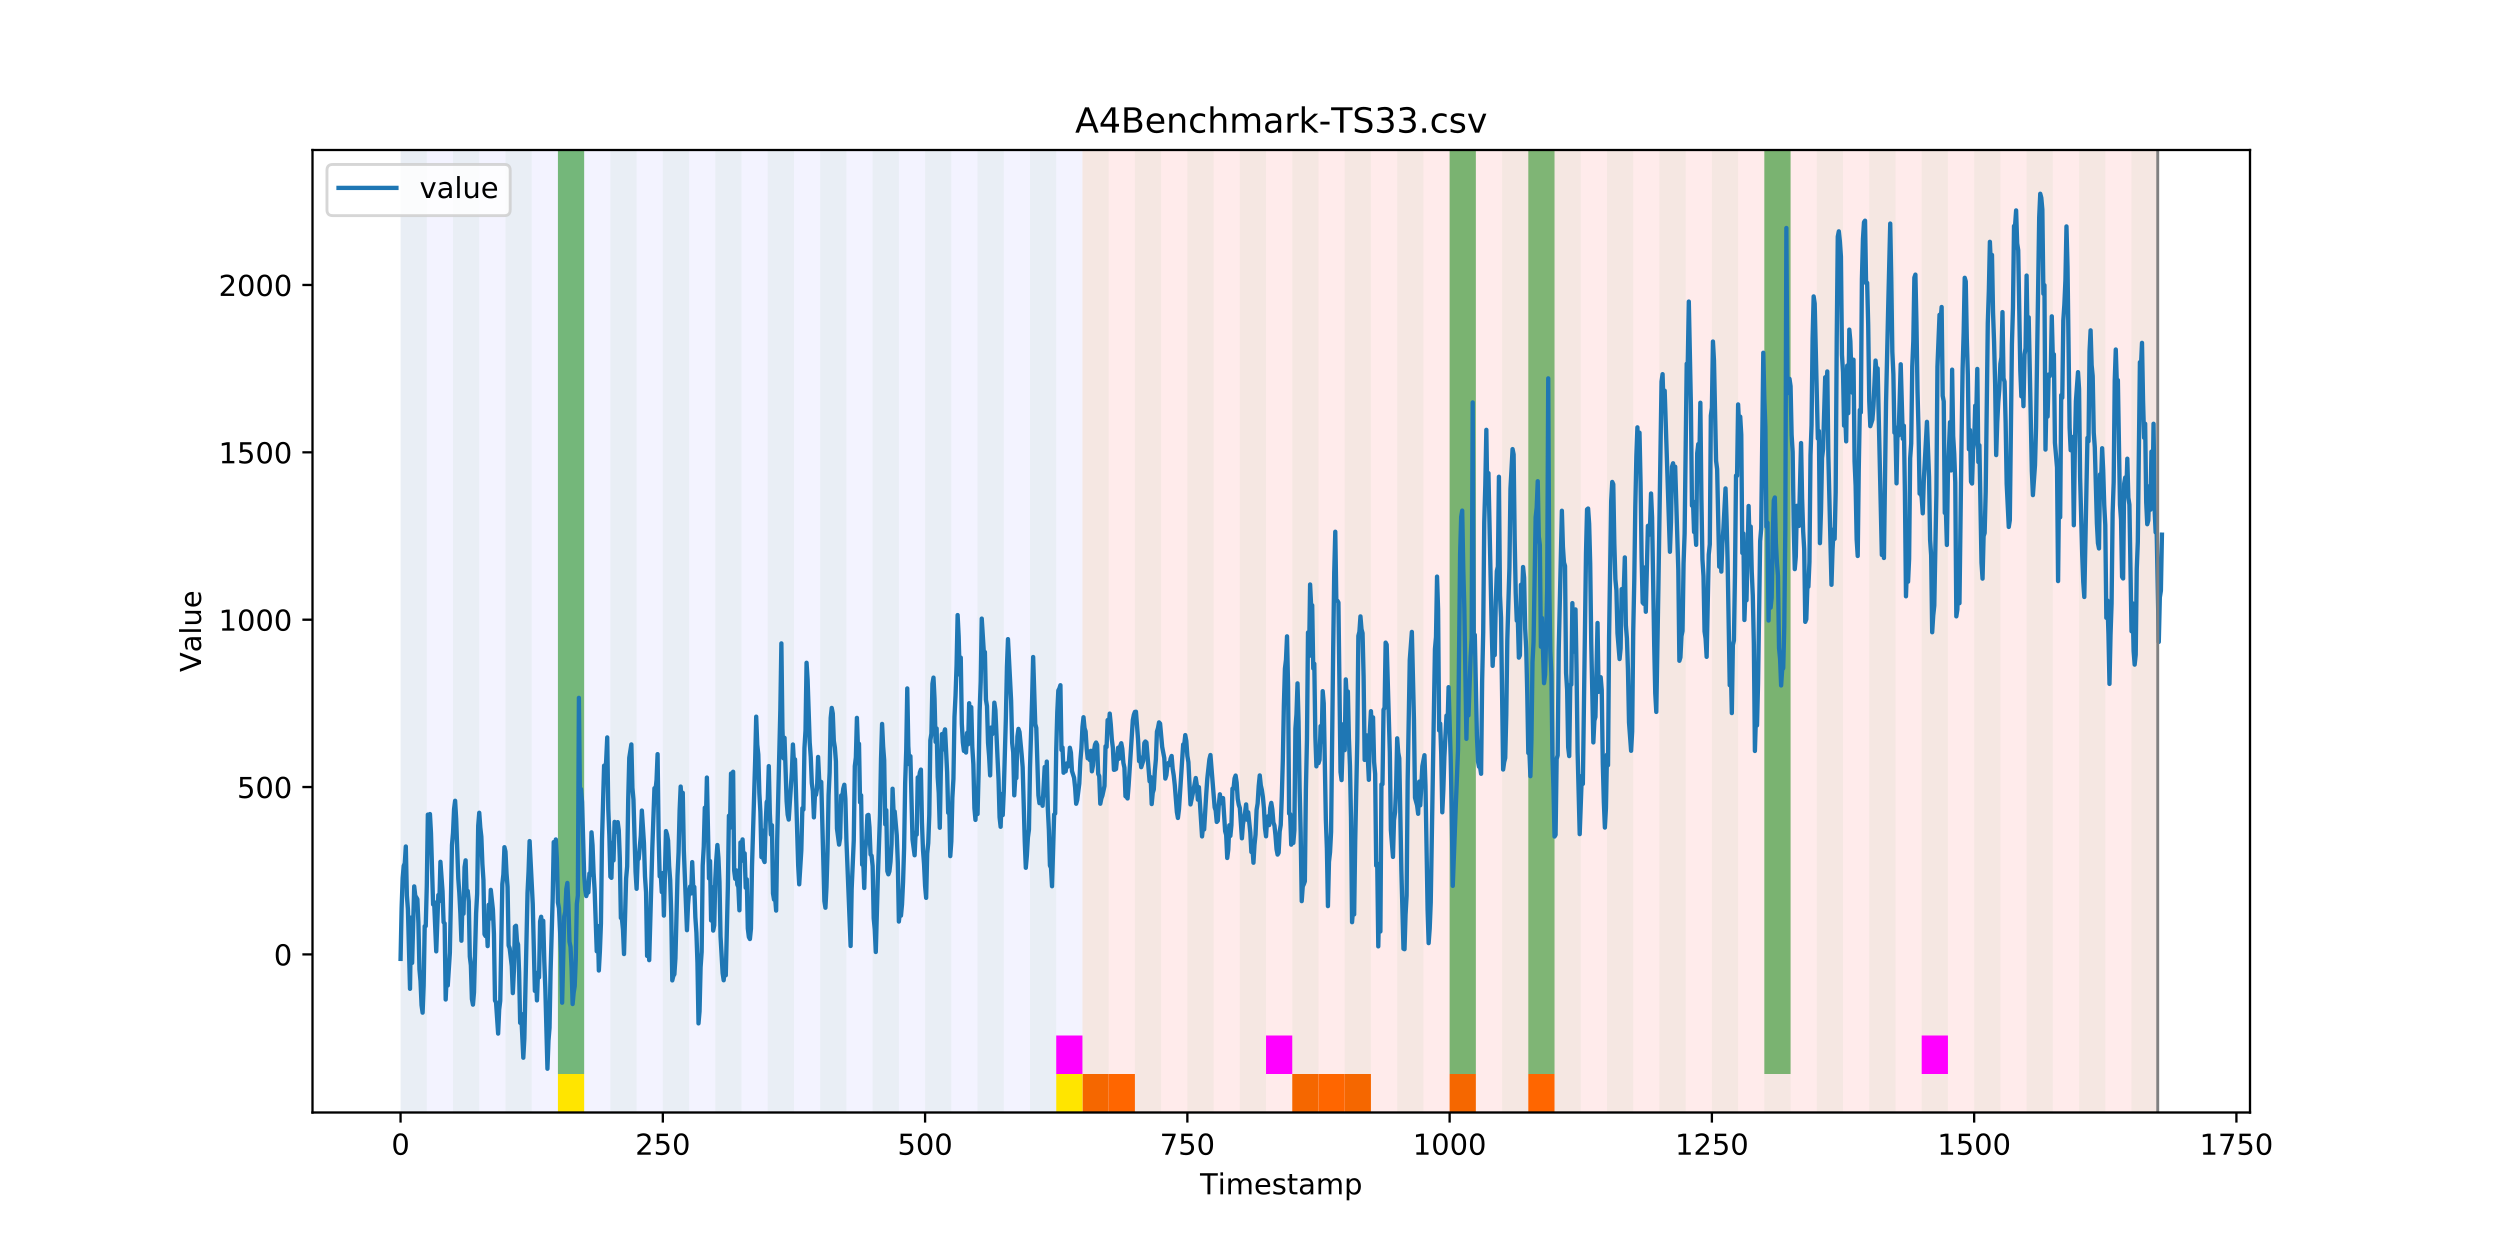 <?xml version="1.0" encoding="utf-8" standalone="no"?>
<!DOCTYPE svg PUBLIC "-//W3C//DTD SVG 1.1//EN"
  "http://www.w3.org/Graphics/SVG/1.1/DTD/svg11.dtd">
<!-- Created with matplotlib (https://matplotlib.org/) -->
<svg height="432pt" version="1.1" viewBox="0 0 864 432" width="864pt" xmlns="http://www.w3.org/2000/svg" xmlns:xlink="http://www.w3.org/1999/xlink">
 <defs>
  <style type="text/css">
*{stroke-linecap:butt;stroke-linejoin:round;}
  </style>
 </defs>
 <g id="figure_1">
  <g id="patch_1">
   <path d="M 0 432 
L 864 432 
L 864 0 
L 0 0 
z
" style="fill:#ffffff;"/>
  </g>
  <g id="axes_1">
   <g id="patch_2">
    <path d="M 108 384.48 
L 777.6 384.48 
L 777.6 51.84 
L 108 51.84 
z
" style="fill:#ffffff;"/>
   </g>
   <g id="patch_3">
    <path clip-path="url(#pa64459a087)" d="M 138.436 384.48 
L 138.436 51.84 
L 374.096 51.84 
L 374.096 384.48 
z
" style="fill:#0000ff;opacity:0.05;"/>
   </g>
   <g id="patch_4">
    <path clip-path="url(#pa64459a087)" d="M 374.096 384.48 
L 374.096 51.84 
L 745.713 51.84 
L 745.713 384.48 
z
" style="fill:#ff0000;opacity:0.08;"/>
   </g>
   <g id="patch_5">
    <path clip-path="url(#pa64459a087)" d="M 138.436 384.48 
L 138.436 51.84 
L 147.5 51.84 
L 147.5 384.48 
z
" style="fill:#008000;opacity:0.04;"/>
   </g>
   <g id="patch_6">
    <path clip-path="url(#pa64459a087)" d="M 374.096 384.48 
L 374.096 371.174 
L 383.16 371.174 
L 383.16 384.48 
z
" style="fill:#ff6600;"/>
   </g>
   <g id="patch_7">
    <path clip-path="url(#pa64459a087)" d="M 383.16 384.48 
L 383.16 371.174 
L 392.224 371.174 
L 392.224 384.48 
z
" style="fill:#ff6600;"/>
   </g>
   <g id="patch_8">
    <path clip-path="url(#pa64459a087)" d="M 156.564 384.48 
L 156.564 51.84 
L 165.628 51.84 
L 165.628 384.48 
z
" style="fill:#008000;opacity:0.04;"/>
   </g>
   <g id="patch_9">
    <path clip-path="url(#pa64459a087)" d="M 174.692 384.48 
L 174.692 51.84 
L 183.756 51.84 
L 183.756 384.48 
z
" style="fill:#008000;opacity:0.04;"/>
   </g>
   <g id="patch_10">
    <path clip-path="url(#pa64459a087)" d="M 192.819 384.48 
L 192.819 51.84 
L 201.883 51.84 
L 201.883 384.48 
z
" style="fill:#008000;opacity:0.04;"/>
   </g>
   <g id="patch_11">
    <path clip-path="url(#pa64459a087)" d="M 192.819 371.174 
L 192.819 51.84 
L 201.883 51.84 
L 201.883 371.174 
z
" style="fill:#008000;opacity:0.5;"/>
   </g>
   <g id="patch_12">
    <path clip-path="url(#pa64459a087)" d="M 192.819 384.48 
L 192.819 371.174 
L 201.883 371.174 
L 201.883 384.48 
z
" style="fill:#ffe500;"/>
   </g>
   <g id="patch_13">
    <path clip-path="url(#pa64459a087)" d="M 210.947 384.48 
L 210.947 51.84 
L 220.011 51.84 
L 220.011 384.48 
z
" style="fill:#008000;opacity:0.04;"/>
   </g>
   <g id="patch_14">
    <path clip-path="url(#pa64459a087)" d="M 446.607 384.48 
L 446.607 371.174 
L 455.671 371.174 
L 455.671 384.48 
z
" style="fill:#ff6600;"/>
   </g>
   <g id="patch_15">
    <path clip-path="url(#pa64459a087)" d="M 455.671 384.48 
L 455.671 371.174 
L 464.734 371.174 
L 464.734 384.48 
z
" style="fill:#ff6600;"/>
   </g>
   <g id="patch_16">
    <path clip-path="url(#pa64459a087)" d="M 229.075 384.48 
L 229.075 51.84 
L 238.139 51.84 
L 238.139 384.48 
z
" style="fill:#008000;opacity:0.04;"/>
   </g>
   <g id="patch_17">
    <path clip-path="url(#pa64459a087)" d="M 464.734 384.48 
L 464.734 371.174 
L 473.798 371.174 
L 473.798 384.48 
z
" style="fill:#ff6600;"/>
   </g>
   <g id="patch_18">
    <path clip-path="url(#pa64459a087)" d="M 247.202 384.48 
L 247.202 51.84 
L 256.266 51.84 
L 256.266 384.48 
z
" style="fill:#008000;opacity:0.04;"/>
   </g>
   <g id="patch_19">
    <path clip-path="url(#pa64459a087)" d="M 265.33 384.48 
L 265.33 51.84 
L 274.394 51.84 
L 274.394 384.48 
z
" style="fill:#008000;opacity:0.04;"/>
   </g>
   <g id="patch_20">
    <path clip-path="url(#pa64459a087)" d="M 500.99 384.48 
L 500.99 371.174 
L 510.054 371.174 
L 510.054 384.48 
z
" style="fill:#ff6600;"/>
   </g>
   <g id="patch_21">
    <path clip-path="url(#pa64459a087)" d="M 283.458 384.48 
L 283.458 51.84 
L 292.522 51.84 
L 292.522 384.48 
z
" style="fill:#008000;opacity:0.04;"/>
   </g>
   <g id="patch_22">
    <path clip-path="url(#pa64459a087)" d="M 528.181 384.48 
L 528.181 371.174 
L 537.245 371.174 
L 537.245 384.48 
z
" style="fill:#ff6600;"/>
   </g>
   <g id="patch_23">
    <path clip-path="url(#pa64459a087)" d="M 301.585 384.48 
L 301.585 51.84 
L 310.649 51.84 
L 310.649 384.48 
z
" style="fill:#008000;opacity:0.04;"/>
   </g>
   <g id="patch_24">
    <path clip-path="url(#pa64459a087)" d="M 319.713 384.48 
L 319.713 51.84 
L 328.777 51.84 
L 328.777 384.48 
z
" style="fill:#008000;opacity:0.04;"/>
   </g>
   <g id="patch_25">
    <path clip-path="url(#pa64459a087)" d="M 337.841 384.48 
L 337.841 51.84 
L 346.905 51.84 
L 346.905 384.48 
z
" style="fill:#008000;opacity:0.04;"/>
   </g>
   <g id="patch_26">
    <path clip-path="url(#pa64459a087)" d="M 355.968 384.48 
L 355.968 51.84 
L 365.032 51.84 
L 365.032 384.48 
z
" style="fill:#008000;opacity:0.04;"/>
   </g>
   <g id="patch_27">
    <path clip-path="url(#pa64459a087)" d="M 365.032 371.174 
L 365.032 357.869 
L 374.096 357.869 
L 374.096 371.174 
z
" style="fill:#ff00ff;"/>
   </g>
   <g id="patch_28">
    <path clip-path="url(#pa64459a087)" d="M 365.032 384.48 
L 365.032 371.174 
L 374.096 371.174 
L 374.096 384.48 
z
" style="fill:#ffe500;"/>
   </g>
   <g id="patch_29">
    <path clip-path="url(#pa64459a087)" d="M 374.096 384.48 
L 374.096 51.84 
L 383.16 51.84 
L 383.16 384.48 
z
" style="fill:#008000;opacity:0.04;"/>
   </g>
   <g id="patch_30">
    <path clip-path="url(#pa64459a087)" d="M 392.224 384.48 
L 392.224 51.84 
L 401.288 51.84 
L 401.288 384.48 
z
" style="fill:#008000;opacity:0.04;"/>
   </g>
   <g id="patch_31">
    <path clip-path="url(#pa64459a087)" d="M 410.351 384.48 
L 410.351 51.84 
L 419.415 51.84 
L 419.415 384.48 
z
" style="fill:#008000;opacity:0.04;"/>
   </g>
   <g id="patch_32">
    <path clip-path="url(#pa64459a087)" d="M 428.479 384.48 
L 428.479 51.84 
L 437.543 51.84 
L 437.543 384.48 
z
" style="fill:#008000;opacity:0.04;"/>
   </g>
   <g id="patch_33">
    <path clip-path="url(#pa64459a087)" d="M 437.543 371.174 
L 437.543 357.869 
L 446.607 357.869 
L 446.607 371.174 
z
" style="fill:#ff00ff;"/>
   </g>
   <g id="patch_34">
    <path clip-path="url(#pa64459a087)" d="M 446.607 384.48 
L 446.607 51.84 
L 455.671 51.84 
L 455.671 384.48 
z
" style="fill:#008000;opacity:0.04;"/>
   </g>
   <g id="patch_35">
    <path clip-path="url(#pa64459a087)" d="M 464.734 384.48 
L 464.734 51.84 
L 473.798 51.84 
L 473.798 384.48 
z
" style="fill:#008000;opacity:0.04;"/>
   </g>
   <g id="patch_36">
    <path clip-path="url(#pa64459a087)" d="M 482.862 384.48 
L 482.862 51.84 
L 491.926 51.84 
L 491.926 384.48 
z
" style="fill:#008000;opacity:0.04;"/>
   </g>
   <g id="patch_37">
    <path clip-path="url(#pa64459a087)" d="M 500.99 384.48 
L 500.99 51.84 
L 510.054 51.84 
L 510.054 384.48 
z
" style="fill:#008000;opacity:0.04;"/>
   </g>
   <g id="patch_38">
    <path clip-path="url(#pa64459a087)" d="M 500.99 371.174 
L 500.99 51.84 
L 510.054 51.84 
L 510.054 371.174 
z
" style="fill:#008000;opacity:0.5;"/>
   </g>
   <g id="patch_39">
    <path clip-path="url(#pa64459a087)" d="M 519.118 384.48 
L 519.118 51.84 
L 528.181 51.84 
L 528.181 384.48 
z
" style="fill:#008000;opacity:0.04;"/>
   </g>
   <g id="patch_40">
    <path clip-path="url(#pa64459a087)" d="M 528.181 371.174 
L 528.181 51.84 
L 537.245 51.84 
L 537.245 371.174 
z
" style="fill:#008000;opacity:0.5;"/>
   </g>
   <g id="patch_41">
    <path clip-path="url(#pa64459a087)" d="M 537.245 384.48 
L 537.245 51.84 
L 546.309 51.84 
L 546.309 384.48 
z
" style="fill:#008000;opacity:0.04;"/>
   </g>
   <g id="patch_42">
    <path clip-path="url(#pa64459a087)" d="M 555.373 384.48 
L 555.373 51.84 
L 564.437 51.84 
L 564.437 384.48 
z
" style="fill:#008000;opacity:0.04;"/>
   </g>
   <g id="patch_43">
    <path clip-path="url(#pa64459a087)" d="M 573.501 384.48 
L 573.501 51.84 
L 582.564 51.84 
L 582.564 384.48 
z
" style="fill:#008000;opacity:0.04;"/>
   </g>
   <g id="patch_44">
    <path clip-path="url(#pa64459a087)" d="M 591.628 384.48 
L 591.628 51.84 
L 600.692 51.84 
L 600.692 384.48 
z
" style="fill:#008000;opacity:0.04;"/>
   </g>
   <g id="patch_45">
    <path clip-path="url(#pa64459a087)" d="M 609.756 384.48 
L 609.756 51.84 
L 618.82 51.84 
L 618.82 384.48 
z
" style="fill:#008000;opacity:0.04;"/>
   </g>
   <g id="patch_46">
    <path clip-path="url(#pa64459a087)" d="M 609.756 371.174 
L 609.756 51.84 
L 618.82 51.84 
L 618.82 371.174 
z
" style="fill:#008000;opacity:0.5;"/>
   </g>
   <g id="patch_47">
    <path clip-path="url(#pa64459a087)" d="M 627.884 384.48 
L 627.884 51.84 
L 636.947 51.84 
L 636.947 384.48 
z
" style="fill:#008000;opacity:0.04;"/>
   </g>
   <g id="patch_48">
    <path clip-path="url(#pa64459a087)" d="M 646.011 384.48 
L 646.011 51.84 
L 655.075 51.84 
L 655.075 384.48 
z
" style="fill:#008000;opacity:0.04;"/>
   </g>
   <g id="patch_49">
    <path clip-path="url(#pa64459a087)" d="M 664.139 384.48 
L 664.139 51.84 
L 673.203 51.84 
L 673.203 384.48 
z
" style="fill:#008000;opacity:0.04;"/>
   </g>
   <g id="patch_50">
    <path clip-path="url(#pa64459a087)" d="M 664.139 371.174 
L 664.139 357.869 
L 673.203 357.869 
L 673.203 371.174 
z
" style="fill:#ff00ff;"/>
   </g>
   <g id="patch_51">
    <path clip-path="url(#pa64459a087)" d="M 682.267 384.48 
L 682.267 51.84 
L 691.33 51.84 
L 691.33 384.48 
z
" style="fill:#008000;opacity:0.04;"/>
   </g>
   <g id="patch_52">
    <path clip-path="url(#pa64459a087)" d="M 700.394 384.48 
L 700.394 51.84 
L 709.458 51.84 
L 709.458 384.48 
z
" style="fill:#008000;opacity:0.04;"/>
   </g>
   <g id="patch_53">
    <path clip-path="url(#pa64459a087)" d="M 718.522 384.48 
L 718.522 51.84 
L 727.586 51.84 
L 727.586 384.48 
z
" style="fill:#008000;opacity:0.04;"/>
   </g>
   <g id="patch_54">
    <path clip-path="url(#pa64459a087)" d="M 736.65 384.48 
L 736.65 51.84 
L 745.713 51.84 
L 745.713 384.48 
z
" style="fill:#008000;opacity:0.04;"/>
   </g>
   <g id="matplotlib.axis_1">
    <g id="xtick_1">
     <g id="line2d_1">
      <defs>
       <path d="M 0 0 
L 0 3.5 
" id="maa8de8595f" style="stroke:#000000;stroke-width:0.8;"/>
      </defs>
      <g>
       <use style="stroke:#000000;stroke-width:0.8;" x="138.436" xlink:href="#maa8de8595f" y="384.48"/>
      </g>
     </g>
     <g id="text_1">
      <!-- 0 -->
      <defs>
       <path d="M 31.781 66.406 
Q 24.172 66.406 20.328 58.906 
Q 16.5 51.422 16.5 36.375 
Q 16.5 21.391 20.328 13.891 
Q 24.172 6.391 31.781 6.391 
Q 39.453 6.391 43.281 13.891 
Q 47.125 21.391 47.125 36.375 
Q 47.125 51.422 43.281 58.906 
Q 39.453 66.406 31.781 66.406 
z
M 31.781 74.219 
Q 44.047 74.219 50.516 64.516 
Q 56.984 54.828 56.984 36.375 
Q 56.984 17.969 50.516 8.266 
Q 44.047 -1.422 31.781 -1.422 
Q 19.531 -1.422 13.062 8.266 
Q 6.594 17.969 6.594 36.375 
Q 6.594 54.828 13.062 64.516 
Q 19.531 74.219 31.781 74.219 
z
" id="DejaVuSans-48"/>
      </defs>
      <g transform="translate(135.255 399.078)scale(0.1 -0.1)">
       <use xlink:href="#DejaVuSans-48"/>
      </g>
     </g>
    </g>
    <g id="xtick_2">
     <g id="line2d_2">
      <g>
       <use style="stroke:#000000;stroke-width:0.8;" x="229.075" xlink:href="#maa8de8595f" y="384.48"/>
      </g>
     </g>
     <g id="text_2">
      <!-- 250 -->
      <defs>
       <path d="M 19.188 8.297 
L 53.609 8.297 
L 53.609 0 
L 7.328 0 
L 7.328 8.297 
Q 12.938 14.109 22.625 23.891 
Q 32.328 33.688 34.812 36.531 
Q 39.547 41.844 41.422 45.531 
Q 43.312 49.219 43.312 52.781 
Q 43.312 58.594 39.234 62.25 
Q 35.156 65.922 28.609 65.922 
Q 23.969 65.922 18.812 64.312 
Q 13.672 62.703 7.812 59.422 
L 7.812 69.391 
Q 13.766 71.781 18.938 73 
Q 24.125 74.219 28.422 74.219 
Q 39.75 74.219 46.484 68.547 
Q 53.219 62.891 53.219 53.422 
Q 53.219 48.922 51.531 44.891 
Q 49.859 40.875 45.406 35.406 
Q 44.188 33.984 37.641 27.219 
Q 31.109 20.453 19.188 8.297 
z
" id="DejaVuSans-50"/>
       <path d="M 10.797 72.906 
L 49.516 72.906 
L 49.516 64.594 
L 19.828 64.594 
L 19.828 46.734 
Q 21.969 47.469 24.109 47.828 
Q 26.266 48.188 28.422 48.188 
Q 40.625 48.188 47.75 41.5 
Q 54.891 34.812 54.891 23.391 
Q 54.891 11.625 47.562 5.094 
Q 40.234 -1.422 26.906 -1.422 
Q 22.312 -1.422 17.547 -0.641 
Q 12.797 0.141 7.719 1.703 
L 7.719 11.625 
Q 12.109 9.234 16.797 8.062 
Q 21.484 6.891 26.703 6.891 
Q 35.156 6.891 40.078 11.328 
Q 45.016 15.766 45.016 23.391 
Q 45.016 31 40.078 35.438 
Q 35.156 39.891 26.703 39.891 
Q 22.75 39.891 18.812 39.016 
Q 14.891 38.141 10.797 36.281 
z
" id="DejaVuSans-53"/>
      </defs>
      <g transform="translate(219.531 399.078)scale(0.1 -0.1)">
       <use xlink:href="#DejaVuSans-50"/>
       <use x="63.623" xlink:href="#DejaVuSans-53"/>
       <use x="127.246" xlink:href="#DejaVuSans-48"/>
      </g>
     </g>
    </g>
    <g id="xtick_3">
     <g id="line2d_3">
      <g>
       <use style="stroke:#000000;stroke-width:0.8;" x="319.713" xlink:href="#maa8de8595f" y="384.48"/>
      </g>
     </g>
     <g id="text_3">
      <!-- 500 -->
      <g transform="translate(310.169 399.078)scale(0.1 -0.1)">
       <use xlink:href="#DejaVuSans-53"/>
       <use x="63.623" xlink:href="#DejaVuSans-48"/>
       <use x="127.246" xlink:href="#DejaVuSans-48"/>
      </g>
     </g>
    </g>
    <g id="xtick_4">
     <g id="line2d_4">
      <g>
       <use style="stroke:#000000;stroke-width:0.8;" x="410.351" xlink:href="#maa8de8595f" y="384.48"/>
      </g>
     </g>
     <g id="text_4">
      <!-- 750 -->
      <defs>
       <path d="M 8.203 72.906 
L 55.078 72.906 
L 55.078 68.703 
L 28.609 0 
L 18.312 0 
L 43.219 64.594 
L 8.203 64.594 
z
" id="DejaVuSans-55"/>
      </defs>
      <g transform="translate(400.808 399.078)scale(0.1 -0.1)">
       <use xlink:href="#DejaVuSans-55"/>
       <use x="63.623" xlink:href="#DejaVuSans-53"/>
       <use x="127.246" xlink:href="#DejaVuSans-48"/>
      </g>
     </g>
    </g>
    <g id="xtick_5">
     <g id="line2d_5">
      <g>
       <use style="stroke:#000000;stroke-width:0.8;" x="500.99" xlink:href="#maa8de8595f" y="384.48"/>
      </g>
     </g>
     <g id="text_5">
      <!-- 1000 -->
      <defs>
       <path d="M 12.406 8.297 
L 28.516 8.297 
L 28.516 63.922 
L 10.984 60.406 
L 10.984 69.391 
L 28.422 72.906 
L 38.281 72.906 
L 38.281 8.297 
L 54.391 8.297 
L 54.391 0 
L 12.406 0 
z
" id="DejaVuSans-49"/>
      </defs>
      <g transform="translate(488.265 399.078)scale(0.1 -0.1)">
       <use xlink:href="#DejaVuSans-49"/>
       <use x="63.623" xlink:href="#DejaVuSans-48"/>
       <use x="127.246" xlink:href="#DejaVuSans-48"/>
       <use x="190.869" xlink:href="#DejaVuSans-48"/>
      </g>
     </g>
    </g>
    <g id="xtick_6">
     <g id="line2d_6">
      <g>
       <use style="stroke:#000000;stroke-width:0.8;" x="591.628" xlink:href="#maa8de8595f" y="384.48"/>
      </g>
     </g>
     <g id="text_6">
      <!-- 1250 -->
      <g transform="translate(578.903 399.078)scale(0.1 -0.1)">
       <use xlink:href="#DejaVuSans-49"/>
       <use x="63.623" xlink:href="#DejaVuSans-50"/>
       <use x="127.246" xlink:href="#DejaVuSans-53"/>
       <use x="190.869" xlink:href="#DejaVuSans-48"/>
      </g>
     </g>
    </g>
    <g id="xtick_7">
     <g id="line2d_7">
      <g>
       <use style="stroke:#000000;stroke-width:0.8;" x="682.267" xlink:href="#maa8de8595f" y="384.48"/>
      </g>
     </g>
     <g id="text_7">
      <!-- 1500 -->
      <g transform="translate(669.542 399.078)scale(0.1 -0.1)">
       <use xlink:href="#DejaVuSans-49"/>
       <use x="63.623" xlink:href="#DejaVuSans-53"/>
       <use x="127.246" xlink:href="#DejaVuSans-48"/>
       <use x="190.869" xlink:href="#DejaVuSans-48"/>
      </g>
     </g>
    </g>
    <g id="xtick_8">
     <g id="line2d_8">
      <g>
       <use style="stroke:#000000;stroke-width:0.8;" x="772.905" xlink:href="#maa8de8595f" y="384.48"/>
      </g>
     </g>
     <g id="text_8">
      <!-- 1750 -->
      <g transform="translate(760.18 399.078)scale(0.1 -0.1)">
       <use xlink:href="#DejaVuSans-49"/>
       <use x="63.623" xlink:href="#DejaVuSans-55"/>
       <use x="127.246" xlink:href="#DejaVuSans-53"/>
       <use x="190.869" xlink:href="#DejaVuSans-48"/>
      </g>
     </g>
    </g>
    <g id="text_9">
     <!-- Timestamp -->
     <defs>
      <path d="M -0.297 72.906 
L 61.375 72.906 
L 61.375 64.594 
L 35.5 64.594 
L 35.5 0 
L 25.594 0 
L 25.594 64.594 
L -0.297 64.594 
z
" id="DejaVuSans-84"/>
      <path d="M 9.422 54.688 
L 18.406 54.688 
L 18.406 0 
L 9.422 0 
z
M 9.422 75.984 
L 18.406 75.984 
L 18.406 64.594 
L 9.422 64.594 
z
" id="DejaVuSans-105"/>
      <path d="M 52 44.188 
Q 55.375 50.25 60.062 53.125 
Q 64.75 56 71.094 56 
Q 79.641 56 84.281 50.016 
Q 88.922 44.047 88.922 33.016 
L 88.922 0 
L 79.891 0 
L 79.891 32.719 
Q 79.891 40.578 77.094 44.375 
Q 74.312 48.188 68.609 48.188 
Q 61.625 48.188 57.562 43.547 
Q 53.516 38.922 53.516 30.906 
L 53.516 0 
L 44.484 0 
L 44.484 32.719 
Q 44.484 40.625 41.703 44.406 
Q 38.922 48.188 33.109 48.188 
Q 26.219 48.188 22.156 43.531 
Q 18.109 38.875 18.109 30.906 
L 18.109 0 
L 9.078 0 
L 9.078 54.688 
L 18.109 54.688 
L 18.109 46.188 
Q 21.188 51.219 25.484 53.609 
Q 29.781 56 35.688 56 
Q 41.656 56 45.828 52.969 
Q 50 49.953 52 44.188 
z
" id="DejaVuSans-109"/>
      <path d="M 56.203 29.594 
L 56.203 25.203 
L 14.891 25.203 
Q 15.484 15.922 20.484 11.062 
Q 25.484 6.203 34.422 6.203 
Q 39.594 6.203 44.453 7.469 
Q 49.312 8.734 54.109 11.281 
L 54.109 2.781 
Q 49.266 0.734 44.188 -0.344 
Q 39.109 -1.422 33.891 -1.422 
Q 20.797 -1.422 13.156 6.188 
Q 5.516 13.812 5.516 26.812 
Q 5.516 40.234 12.766 48.109 
Q 20.016 56 32.328 56 
Q 43.359 56 49.781 48.891 
Q 56.203 41.797 56.203 29.594 
z
M 47.219 32.234 
Q 47.125 39.594 43.094 43.984 
Q 39.062 48.391 32.422 48.391 
Q 24.906 48.391 20.391 44.141 
Q 15.875 39.891 15.188 32.172 
z
" id="DejaVuSans-101"/>
      <path d="M 44.281 53.078 
L 44.281 44.578 
Q 40.484 46.531 36.375 47.5 
Q 32.281 48.484 27.875 48.484 
Q 21.188 48.484 17.844 46.438 
Q 14.5 44.391 14.5 40.281 
Q 14.5 37.156 16.891 35.375 
Q 19.281 33.594 26.516 31.984 
L 29.594 31.297 
Q 39.156 29.25 43.188 25.516 
Q 47.219 21.781 47.219 15.094 
Q 47.219 7.469 41.188 3.016 
Q 35.156 -1.422 24.609 -1.422 
Q 20.219 -1.422 15.453 -0.562 
Q 10.688 0.297 5.422 2 
L 5.422 11.281 
Q 10.406 8.688 15.234 7.391 
Q 20.062 6.109 24.812 6.109 
Q 31.156 6.109 34.562 8.281 
Q 37.984 10.453 37.984 14.406 
Q 37.984 18.062 35.516 20.016 
Q 33.062 21.969 24.703 23.781 
L 21.578 24.516 
Q 13.234 26.266 9.516 29.906 
Q 5.812 33.547 5.812 39.891 
Q 5.812 47.609 11.281 51.797 
Q 16.75 56 26.812 56 
Q 31.781 56 36.172 55.266 
Q 40.578 54.547 44.281 53.078 
z
" id="DejaVuSans-115"/>
      <path d="M 18.312 70.219 
L 18.312 54.688 
L 36.812 54.688 
L 36.812 47.703 
L 18.312 47.703 
L 18.312 18.016 
Q 18.312 11.328 20.141 9.422 
Q 21.969 7.516 27.594 7.516 
L 36.812 7.516 
L 36.812 0 
L 27.594 0 
Q 17.188 0 13.234 3.875 
Q 9.281 7.766 9.281 18.016 
L 9.281 47.703 
L 2.688 47.703 
L 2.688 54.688 
L 9.281 54.688 
L 9.281 70.219 
z
" id="DejaVuSans-116"/>
      <path d="M 34.281 27.484 
Q 23.391 27.484 19.188 25 
Q 14.984 22.516 14.984 16.5 
Q 14.984 11.719 18.141 8.906 
Q 21.297 6.109 26.703 6.109 
Q 34.188 6.109 38.703 11.406 
Q 43.219 16.703 43.219 25.484 
L 43.219 27.484 
z
M 52.203 31.203 
L 52.203 0 
L 43.219 0 
L 43.219 8.297 
Q 40.141 3.328 35.547 0.953 
Q 30.953 -1.422 24.312 -1.422 
Q 15.922 -1.422 10.953 3.297 
Q 6 8.016 6 15.922 
Q 6 25.141 12.172 29.828 
Q 18.359 34.516 30.609 34.516 
L 43.219 34.516 
L 43.219 35.406 
Q 43.219 41.609 39.141 45 
Q 35.062 48.391 27.688 48.391 
Q 23 48.391 18.547 47.266 
Q 14.109 46.141 10.016 43.891 
L 10.016 52.203 
Q 14.938 54.109 19.578 55.047 
Q 24.219 56 28.609 56 
Q 40.484 56 46.344 49.844 
Q 52.203 43.703 52.203 31.203 
z
" id="DejaVuSans-97"/>
      <path d="M 18.109 8.203 
L 18.109 -20.797 
L 9.078 -20.797 
L 9.078 54.688 
L 18.109 54.688 
L 18.109 46.391 
Q 20.953 51.266 25.266 53.625 
Q 29.594 56 35.594 56 
Q 45.562 56 51.781 48.094 
Q 58.016 40.188 58.016 27.297 
Q 58.016 14.406 51.781 6.484 
Q 45.562 -1.422 35.594 -1.422 
Q 29.594 -1.422 25.266 0.953 
Q 20.953 3.328 18.109 8.203 
z
M 48.688 27.297 
Q 48.688 37.203 44.609 42.844 
Q 40.531 48.484 33.406 48.484 
Q 26.266 48.484 22.188 42.844 
Q 18.109 37.203 18.109 27.297 
Q 18.109 17.391 22.188 11.75 
Q 26.266 6.109 33.406 6.109 
Q 40.531 6.109 44.609 11.75 
Q 48.688 17.391 48.688 27.297 
z
" id="DejaVuSans-112"/>
     </defs>
     <g transform="translate(414.739 412.757)scale(0.1 -0.1)">
      <use xlink:href="#DejaVuSans-84"/>
      <use x="61.037" xlink:href="#DejaVuSans-105"/>
      <use x="88.82" xlink:href="#DejaVuSans-109"/>
      <use x="186.232" xlink:href="#DejaVuSans-101"/>
      <use x="247.756" xlink:href="#DejaVuSans-115"/>
      <use x="299.855" xlink:href="#DejaVuSans-116"/>
      <use x="339.064" xlink:href="#DejaVuSans-97"/>
      <use x="400.344" xlink:href="#DejaVuSans-109"/>
      <use x="497.756" xlink:href="#DejaVuSans-112"/>
     </g>
    </g>
   </g>
   <g id="matplotlib.axis_2">
    <g id="ytick_1">
     <g id="line2d_9">
      <defs>
       <path d="M 0 0 
L -3.5 0 
" id="ma9ca8ab894" style="stroke:#000000;stroke-width:0.8;"/>
      </defs>
      <g>
       <use style="stroke:#000000;stroke-width:0.8;" x="108" xlink:href="#ma9ca8ab894" y="329.84"/>
      </g>
     </g>
     <g id="text_10">
      <!-- 0 -->
      <g transform="translate(94.638 333.639)scale(0.1 -0.1)">
       <use xlink:href="#DejaVuSans-48"/>
      </g>
     </g>
    </g>
    <g id="ytick_2">
     <g id="line2d_10">
      <g>
       <use style="stroke:#000000;stroke-width:0.8;" x="108" xlink:href="#ma9ca8ab894" y="272.001"/>
      </g>
     </g>
     <g id="text_11">
      <!-- 500 -->
      <g transform="translate(81.912 275.801)scale(0.1 -0.1)">
       <use xlink:href="#DejaVuSans-53"/>
       <use x="63.623" xlink:href="#DejaVuSans-48"/>
       <use x="127.246" xlink:href="#DejaVuSans-48"/>
      </g>
     </g>
    </g>
    <g id="ytick_3">
     <g id="line2d_11">
      <g>
       <use style="stroke:#000000;stroke-width:0.8;" x="108" xlink:href="#ma9ca8ab894" y="214.163"/>
      </g>
     </g>
     <g id="text_12">
      <!-- 1000 -->
      <g transform="translate(75.55 217.962)scale(0.1 -0.1)">
       <use xlink:href="#DejaVuSans-49"/>
       <use x="63.623" xlink:href="#DejaVuSans-48"/>
       <use x="127.246" xlink:href="#DejaVuSans-48"/>
       <use x="190.869" xlink:href="#DejaVuSans-48"/>
      </g>
     </g>
    </g>
    <g id="ytick_4">
     <g id="line2d_12">
      <g>
       <use style="stroke:#000000;stroke-width:0.8;" x="108" xlink:href="#ma9ca8ab894" y="156.324"/>
      </g>
     </g>
     <g id="text_13">
      <!-- 1500 -->
      <g transform="translate(75.55 160.123)scale(0.1 -0.1)">
       <use xlink:href="#DejaVuSans-49"/>
       <use x="63.623" xlink:href="#DejaVuSans-53"/>
       <use x="127.246" xlink:href="#DejaVuSans-48"/>
       <use x="190.869" xlink:href="#DejaVuSans-48"/>
      </g>
     </g>
    </g>
    <g id="ytick_5">
     <g id="line2d_13">
      <g>
       <use style="stroke:#000000;stroke-width:0.8;" x="108" xlink:href="#ma9ca8ab894" y="98.485"/>
      </g>
     </g>
     <g id="text_14">
      <!-- 2000 -->
      <g transform="translate(75.55 102.285)scale(0.1 -0.1)">
       <use xlink:href="#DejaVuSans-50"/>
       <use x="63.623" xlink:href="#DejaVuSans-48"/>
       <use x="127.246" xlink:href="#DejaVuSans-48"/>
       <use x="190.869" xlink:href="#DejaVuSans-48"/>
      </g>
     </g>
    </g>
    <g id="text_15">
     <!-- Value -->
     <defs>
      <path d="M 28.609 0 
L 0.781 72.906 
L 11.078 72.906 
L 34.188 11.531 
L 57.328 72.906 
L 67.578 72.906 
L 39.797 0 
z
" id="DejaVuSans-86"/>
      <path d="M 9.422 75.984 
L 18.406 75.984 
L 18.406 0 
L 9.422 0 
z
" id="DejaVuSans-108"/>
      <path d="M 8.5 21.578 
L 8.5 54.688 
L 17.484 54.688 
L 17.484 21.922 
Q 17.484 14.156 20.5 10.266 
Q 23.531 6.391 29.594 6.391 
Q 36.859 6.391 41.078 11.031 
Q 45.312 15.672 45.312 23.688 
L 45.312 54.688 
L 54.297 54.688 
L 54.297 0 
L 45.312 0 
L 45.312 8.406 
Q 42.047 3.422 37.719 1 
Q 33.406 -1.422 27.688 -1.422 
Q 18.266 -1.422 13.375 4.438 
Q 8.5 10.297 8.5 21.578 
z
M 31.109 56 
z
" id="DejaVuSans-117"/>
     </defs>
     <g transform="translate(69.47 232.273)rotate(-90)scale(0.1 -0.1)">
      <use xlink:href="#DejaVuSans-86"/>
      <use x="68.299" xlink:href="#DejaVuSans-97"/>
      <use x="129.578" xlink:href="#DejaVuSans-108"/>
      <use x="157.361" xlink:href="#DejaVuSans-117"/>
      <use x="220.74" xlink:href="#DejaVuSans-101"/>
     </g>
    </g>
   </g>
   <g id="line2d_14">
    <path clip-path="url(#pa64459a087)" d="M 138.436 331.391 
L 138.799 313.773 
L 139.161 303.467 
L 139.524 299.233 
L 139.887 298.375 
L 140.249 292.545 
L 140.612 309.503 
L 140.974 314.154 
L 141.699 341.733 
L 142.062 317.128 
L 142.424 332.784 
L 143.15 306.335 
L 143.512 309.542 
L 144.237 310.762 
L 144.6 318.949 
L 144.962 335.056 
L 145.325 339.065 
L 145.687 347.391 
L 146.05 349.981 
L 146.413 340.567 
L 146.775 320.11 
L 147.138 320.053 
L 147.5 306.126 
L 147.863 281.531 
L 148.225 289.112 
L 148.588 281.334 
L 148.95 287.945 
L 149.676 312.579 
L 150.038 311.755 
L 150.763 328.79 
L 151.488 309.314 
L 151.851 311.435 
L 152.213 297.834 
L 152.939 308.033 
L 153.301 318.716 
L 153.664 319.131 
L 154.026 345.434 
L 154.389 337.129 
L 154.751 340.58 
L 155.476 329.253 
L 156.201 292.055 
L 156.564 287.796 
L 156.927 279.604 
L 157.289 276.75 
L 157.652 283.059 
L 158.377 303.529 
L 158.739 308.621 
L 159.102 315.623 
L 159.464 325.121 
L 159.827 312.16 
L 160.19 315.773 
L 160.552 299.702 
L 160.915 297.335 
L 161.277 309.257 
L 161.64 307.893 
L 162.002 311.584 
L 162.365 330.554 
L 162.727 333.567 
L 163.09 345.268 
L 163.453 347.207 
L 163.815 342.964 
L 164.54 315.589 
L 164.903 308.929 
L 165.265 285.393 
L 165.628 280.893 
L 165.99 285.968 
L 166.353 289.164 
L 166.716 298.625 
L 167.078 304.163 
L 167.441 322.879 
L 167.803 323.506 
L 168.166 318.252 
L 168.528 326.973 
L 168.891 312.697 
L 169.253 317.494 
L 169.616 307.534 
L 170.341 314.277 
L 170.704 322.752 
L 171.066 345.791 
L 171.429 346.375 
L 172.154 357.209 
L 172.516 348.911 
L 172.879 345.875 
L 173.604 305.536 
L 173.967 302.171 
L 174.329 292.787 
L 174.692 294.32 
L 175.054 301.871 
L 175.417 306.553 
L 175.779 326.756 
L 176.142 327.726 
L 176.867 333.865 
L 177.23 343.217 
L 177.592 335.709 
L 177.955 320.244 
L 178.317 319.943 
L 178.68 325.435 
L 179.042 326.434 
L 179.405 336.148 
L 179.767 353.5 
L 180.13 350.381 
L 180.855 365.555 
L 181.218 358.865 
L 182.305 308.657 
L 182.668 301.193 
L 183.03 290.678 
L 184.118 312.431 
L 184.843 342.453 
L 185.206 336.302 
L 185.568 345.738 
L 185.931 336.109 
L 186.293 337.789 
L 186.656 318.427 
L 187.019 316.836 
L 187.381 321.673 
L 187.744 318.225 
L 188.106 332.218 
L 188.469 341.798 
L 189.194 369.36 
L 189.556 359.623 
L 189.919 355.219 
L 190.282 335.575 
L 191.007 310.552 
L 191.369 291.028 
L 191.732 301.545 
L 192.094 290.12 
L 192.457 296.931 
L 192.819 311.913 
L 193.182 313.864 
L 193.907 329.162 
L 194.27 346.539 
L 194.995 316.756 
L 195.357 315.101 
L 195.72 307.257 
L 196.082 305.146 
L 196.445 312.851 
L 196.807 325.444 
L 197.17 327.228 
L 197.533 334.567 
L 197.895 346.991 
L 198.258 343.062 
L 198.62 340.805 
L 198.983 331.745 
L 199.345 312.404 
L 199.708 309.48 
L 200.07 241.18 
L 200.433 276.173 
L 200.796 272.727 
L 201.158 277.174 
L 201.883 302.308 
L 202.246 307.491 
L 202.608 309.684 
L 202.971 308.392 
L 203.333 308.42 
L 203.696 301.873 
L 204.059 302.422 
L 204.421 287.657 
L 204.784 292.137 
L 205.146 301.665 
L 205.509 307.783 
L 206.234 328.771 
L 206.596 320.041 
L 206.959 335.41 
L 207.322 328.706 
L 207.684 319.188 
L 208.047 290.443 
L 208.772 264.603 
L 209.134 268.374 
L 209.497 262.702 
L 209.859 254.852 
L 210.222 279.584 
L 210.585 288.744 
L 210.947 302.98 
L 211.31 303.38 
L 211.672 291.25 
L 212.035 297.366 
L 212.397 284.048 
L 212.76 286.685 
L 213.122 287.505 
L 213.485 284.125 
L 213.847 286.958 
L 214.21 296.653 
L 214.573 317.243 
L 214.935 317.439 
L 215.298 321.289 
L 215.66 329.72 
L 216.385 303.582 
L 216.748 299.458 
L 217.11 276.321 
L 217.473 261.912 
L 218.198 257.275 
L 218.561 272.28 
L 218.923 276.338 
L 219.648 301.289 
L 220.011 307.175 
L 220.373 297.182 
L 220.736 296.811 
L 221.461 288.873 
L 221.824 280.127 
L 222.549 291.37 
L 222.911 302.939 
L 223.274 308.374 
L 223.636 330.366 
L 223.999 323.969 
L 224.362 331.828 
L 225.449 292.797 
L 226.174 272.403 
L 226.537 273.146 
L 226.899 269.629 
L 227.262 260.623 
L 227.625 289.01 
L 227.987 302.874 
L 228.35 302.085 
L 228.712 308.289 
L 229.075 301.721 
L 229.437 316.434 
L 230.162 287.215 
L 230.525 288.43 
L 230.887 290.483 
L 231.25 299.319 
L 231.613 304.174 
L 231.975 315.651 
L 232.338 338.828 
L 232.7 337.28 
L 233.063 336.733 
L 233.425 331.217 
L 234.15 302.702 
L 234.513 294.646 
L 234.876 280.13 
L 235.238 271.834 
L 235.601 277.463 
L 235.963 273.987 
L 236.326 293.784 
L 237.413 321.481 
L 237.776 312.764 
L 238.139 308.27 
L 238.501 306.387 
L 238.864 308.779 
L 239.226 297.939 
L 239.589 306.784 
L 239.951 306.52 
L 240.314 316.97 
L 240.676 322.36 
L 241.039 332.764 
L 241.402 353.68 
L 241.764 349.452 
L 242.127 334.265 
L 242.489 328.992 
L 242.852 299.159 
L 243.214 292.752 
L 243.577 279.146 
L 243.939 284.089 
L 244.302 268.726 
L 245.027 303.579 
L 245.39 297.568 
L 245.752 318.109 
L 246.115 306.61 
L 246.477 321.616 
L 246.84 319.755 
L 247.202 303.983 
L 247.565 296.903 
L 247.928 292.038 
L 248.29 296.53 
L 248.653 304.888 
L 249.015 323.659 
L 249.74 336.321 
L 250.103 338.78 
L 250.465 334.745 
L 250.828 337.057 
L 251.553 306.427 
L 251.916 281.905 
L 252.278 286.087 
L 252.641 267.326 
L 253.003 270.277 
L 253.366 266.72 
L 253.728 300.876 
L 254.091 303.72 
L 254.453 300.797 
L 254.816 305.725 
L 255.179 306.513 
L 255.541 314.605 
L 255.904 291.154 
L 256.266 292.355 
L 256.629 290.101 
L 256.991 297.543 
L 257.354 294.914 
L 257.716 306.809 
L 258.079 303.879 
L 258.442 320.884 
L 258.804 323.836 
L 259.167 324.529 
L 259.529 320.899 
L 259.892 299.399 
L 260.979 262.925 
L 261.342 247.676 
L 261.705 257.384 
L 262.067 260.711 
L 262.43 274.139 
L 262.792 280.682 
L 263.155 296.221 
L 263.517 287.033 
L 263.88 297.037 
L 264.242 297.918 
L 264.605 284.677 
L 264.968 277.187 
L 265.33 276.5 
L 265.693 264.767 
L 266.055 281.146 
L 266.418 288.439 
L 266.78 285.202 
L 267.143 308.756 
L 267.505 310.892 
L 267.868 310.078 
L 268.231 314.704 
L 268.593 290.29 
L 269.681 245.33 
L 270.043 222.356 
L 270.406 251.701 
L 270.768 262.071 
L 271.131 254.99 
L 271.856 276.883 
L 272.219 281.55 
L 272.581 283.25 
L 273.669 266.749 
L 274.031 257.3 
L 274.394 263.573 
L 274.756 262.43 
L 275.844 299.003 
L 276.207 305.624 
L 276.932 293.942 
L 277.294 279.315 
L 277.657 279.793 
L 278.019 258.497 
L 278.382 252.475 
L 278.745 229.055 
L 279.107 234.853 
L 279.832 256.594 
L 280.195 261.603 
L 280.557 270.595 
L 280.92 273.351 
L 281.282 282.488 
L 281.645 274.774 
L 282.008 274.709 
L 282.37 272.498 
L 282.733 261.6 
L 283.095 269.171 
L 283.458 271.157 
L 283.82 270.247 
L 284.908 311.385 
L 285.271 313.718 
L 285.633 306.556 
L 285.996 294.236 
L 286.358 274.811 
L 286.721 266.952 
L 287.083 248.125 
L 287.446 244.66 
L 287.808 246.574 
L 288.171 256.06 
L 288.533 258.361 
L 288.896 263.142 
L 289.259 286.355 
L 289.984 291.899 
L 290.346 289.635 
L 290.709 274.895 
L 291.071 275.563 
L 291.434 272.551 
L 291.796 271.208 
L 292.159 276.108 
L 292.522 290.356 
L 293.972 326.941 
L 294.334 307.24 
L 295.059 290.502 
L 295.422 264.794 
L 295.785 261.759 
L 296.147 248.093 
L 296.51 258.273 
L 296.872 257.055 
L 297.235 277.29 
L 297.597 274.848 
L 297.96 298.822 
L 298.322 297.437 
L 298.685 306.898 
L 299.048 293.517 
L 299.41 290.003 
L 299.773 281.796 
L 300.135 281.621 
L 300.498 285.958 
L 300.86 295.32 
L 301.223 295.741 
L 301.585 299.347 
L 301.948 317.339 
L 302.311 321.138 
L 302.673 329.006 
L 303.398 302.808 
L 304.123 281.756 
L 304.486 262.126 
L 304.848 250.189 
L 305.211 257.999 
L 305.574 262.709 
L 305.936 284.886 
L 306.299 280 
L 306.661 301.065 
L 307.024 302.166 
L 307.386 301.144 
L 307.749 297.846 
L 308.111 291.721 
L 308.474 272.586 
L 308.836 281.043 
L 309.199 280.448 
L 309.924 288.75 
L 310.287 298.129 
L 310.649 318.492 
L 311.012 315.061 
L 311.374 316.449 
L 311.737 312.563 
L 312.099 304.757 
L 312.462 293.055 
L 312.825 270.591 
L 313.187 259.475 
L 313.55 237.921 
L 313.912 257.875 
L 314.275 264.154 
L 314.637 261.341 
L 315.362 290.109 
L 316.088 295.583 
L 316.45 287.736 
L 316.813 288.452 
L 317.175 268.668 
L 317.538 269.695 
L 317.9 266.988 
L 318.263 265.969 
L 318.625 284.168 
L 318.988 293.777 
L 319.351 298.685 
L 319.713 306.237 
L 320.076 310.304 
L 320.438 294.965 
L 320.801 291.398 
L 321.163 281.629 
L 321.526 255.815 
L 321.888 253.53 
L 322.251 236.32 
L 322.614 234.184 
L 322.976 241.528 
L 323.339 256.398 
L 323.701 251.762 
L 324.064 268.558 
L 324.426 274.051 
L 324.789 286.084 
L 325.151 266.443 
L 325.514 253.706 
L 325.877 259.043 
L 326.239 253.52 
L 326.602 252.072 
L 327.327 266.846 
L 327.689 280.902 
L 328.052 278.755 
L 328.414 295.874 
L 328.777 290.791 
L 329.139 275.661 
L 329.502 269.181 
L 329.865 247.756 
L 330.227 240.452 
L 330.59 229.947 
L 330.952 212.563 
L 331.315 220.008 
L 331.677 233.163 
L 332.04 227.266 
L 332.402 250.11 
L 332.765 256.649 
L 333.128 259.515 
L 333.49 258.258 
L 333.853 260.082 
L 334.215 253.295 
L 334.578 257.248 
L 334.94 243.031 
L 335.303 249.141 
L 335.665 244.393 
L 336.028 258.176 
L 336.391 264.093 
L 336.753 279.274 
L 337.116 283.357 
L 337.478 275.464 
L 337.841 281.339 
L 338.203 267.231 
L 338.566 245.593 
L 338.928 235.622 
L 339.291 213.789 
L 340.016 225.46 
L 340.379 225.346 
L 340.741 241.851 
L 341.104 244.016 
L 341.466 256.74 
L 341.829 261.27 
L 342.191 267.975 
L 342.554 251.436 
L 342.917 253.74 
L 343.279 252.514 
L 343.642 242.838 
L 344.004 245.366 
L 344.729 261.604 
L 345.092 269.336 
L 345.454 282.461 
L 345.817 285.735 
L 346.18 274.402 
L 346.542 281.702 
L 346.905 273.504 
L 347.63 248.052 
L 347.992 230.444 
L 348.355 220.879 
L 349.442 242.206 
L 349.805 256.741 
L 350.168 260.096 
L 350.53 274.871 
L 350.893 268.35 
L 351.255 268.909 
L 351.618 254.526 
L 351.98 251.902 
L 352.343 252.982 
L 353.068 260.595 
L 353.431 265.147 
L 354.156 290.897 
L 354.518 299.91 
L 354.881 295.763 
L 355.243 289.437 
L 355.606 286.689 
L 355.968 265.308 
L 356.694 241.634 
L 357.056 227.066 
L 357.781 250.226 
L 358.144 251.591 
L 358.869 274.823 
L 359.231 277.576 
L 359.594 276.142 
L 359.957 276.302 
L 360.319 278.472 
L 361.044 265.074 
L 361.407 274.861 
L 361.769 263.203 
L 362.132 279.611 
L 362.494 286.906 
L 362.857 299.14 
L 363.22 299.888 
L 363.582 306.291 
L 364.307 281.499 
L 364.67 281.149 
L 365.032 259.093 
L 365.395 246.089 
L 365.757 238.618 
L 366.12 237.941 
L 366.482 236.81 
L 366.845 259.195 
L 367.208 258.331 
L 367.57 267.062 
L 367.933 265.031 
L 368.295 266.568 
L 368.658 263.847 
L 369.02 264.946 
L 369.383 263.463 
L 369.745 258.428 
L 370.108 260.119 
L 370.471 266.476 
L 371.196 268.781 
L 371.558 272.175 
L 371.921 277.773 
L 372.283 276.509 
L 373.008 270.787 
L 373.371 263.002 
L 373.734 258.657 
L 374.096 251.232 
L 374.459 247.878 
L 374.821 251.671 
L 375.184 252.768 
L 375.546 258.657 
L 375.909 262.068 
L 376.271 261.7 
L 376.634 262.657 
L 376.997 259.479 
L 377.359 266.565 
L 377.722 264.593 
L 378.084 259.472 
L 378.447 257.333 
L 378.809 256.613 
L 379.172 257.429 
L 379.534 267.45 
L 379.897 268.219 
L 380.26 277.769 
L 380.622 275.958 
L 380.985 274.972 
L 381.71 271.628 
L 382.072 257.919 
L 382.435 258.167 
L 382.797 248.852 
L 383.16 251.416 
L 383.523 246.621 
L 383.885 250.352 
L 384.248 255.549 
L 384.61 258.404 
L 384.973 266.052 
L 385.335 265.98 
L 385.698 265.759 
L 386.423 258.411 
L 386.785 262.217 
L 387.148 257.85 
L 387.511 256.861 
L 387.873 258.806 
L 388.236 263.624 
L 388.598 265.3 
L 388.961 275.173 
L 389.323 275.41 
L 389.686 275.955 
L 390.048 271.503 
L 391.499 248.853 
L 391.861 247.014 
L 392.224 246.042 
L 392.586 245.971 
L 393.311 255.536 
L 393.674 263.05 
L 394.037 261.726 
L 394.399 265.135 
L 395.124 262.845 
L 395.487 256.774 
L 395.849 256.267 
L 396.212 256.613 
L 397.3 270.034 
L 397.662 268.554 
L 398.025 277.886 
L 398.387 273.991 
L 398.75 272.832 
L 399.112 266.432 
L 399.475 262.423 
L 399.837 252.852 
L 400.2 251.621 
L 400.563 249.658 
L 400.925 250.071 
L 401.65 258.15 
L 402.375 261.964 
L 402.738 269.07 
L 403.1 267.91 
L 403.463 264.574 
L 403.826 263.679 
L 404.188 264.409 
L 404.551 262.201 
L 404.913 261.267 
L 405.276 265.677 
L 405.638 267.974 
L 406.001 271.295 
L 406.726 280.641 
L 407.088 282.693 
L 407.451 279.745 
L 408.901 257.289 
L 409.264 257.454 
L 409.626 254.048 
L 409.989 256.088 
L 410.351 261.251 
L 410.714 263.405 
L 411.439 278.012 
L 412.527 272.731 
L 413.252 268.883 
L 413.614 271.316 
L 413.977 276.362 
L 414.34 272.051 
L 415.427 289.071 
L 415.79 285.288 
L 416.152 286.65 
L 416.877 274.432 
L 417.24 269.095 
L 417.965 262.443 
L 418.328 260.94 
L 419.778 279.003 
L 420.14 280.111 
L 420.503 284.064 
L 420.866 283.657 
L 421.228 277.971 
L 421.591 274.508 
L 421.953 277.429 
L 422.316 277.652 
L 422.678 275.815 
L 423.403 287.249 
L 423.766 288.535 
L 424.128 296.523 
L 424.491 293.659 
L 424.854 285.218 
L 425.216 288.888 
L 425.579 285.137 
L 425.941 272.547 
L 426.304 272.594 
L 426.666 269.012 
L 427.029 268.036 
L 427.391 270.494 
L 427.754 276.067 
L 428.117 278.121 
L 428.479 279.224 
L 429.204 289.722 
L 429.567 284.811 
L 430.292 280.855 
L 430.654 278.001 
L 431.017 283.303 
L 431.38 280.736 
L 432.105 287.732 
L 432.467 294.456 
L 432.83 292.866 
L 433.192 298.164 
L 433.555 291.944 
L 433.917 288.421 
L 434.28 279.856 
L 434.643 277.661 
L 435.005 271.669 
L 435.368 267.986 
L 435.73 271.43 
L 436.093 273.03 
L 436.455 275.484 
L 436.818 279.319 
L 437.18 286.223 
L 437.543 289.032 
L 437.906 283.351 
L 438.268 282.11 
L 438.631 285.15 
L 438.993 279.24 
L 439.356 277.478 
L 439.718 279.724 
L 440.081 284.266 
L 440.443 285.253 
L 440.806 288.697 
L 441.169 293.452 
L 441.531 295.345 
L 441.894 294.747 
L 442.256 287.355 
L 442.619 285.11 
L 442.981 275.495 
L 443.344 262.759 
L 443.706 243.614 
L 444.069 231.101 
L 444.431 228.057 
L 444.794 219.92 
L 445.157 237.049 
L 445.519 281.153 
L 445.882 281.353 
L 446.244 291.923 
L 446.607 284.719 
L 446.969 291.315 
L 447.332 286.997 
L 447.694 251.848 
L 448.057 246.914 
L 448.42 236.176 
L 448.782 249.408 
L 449.145 272.36 
L 449.507 287.511 
L 449.87 311.434 
L 450.232 306.321 
L 450.595 305.576 
L 450.957 304.564 
L 451.32 272.76 
L 451.683 255.774 
L 452.045 218.581 
L 452.408 226.755 
L 452.77 201.993 
L 453.133 209.371 
L 453.495 209.176 
L 453.858 231.014 
L 454.22 229.385 
L 454.583 254.542 
L 454.946 264.853 
L 455.308 258.263 
L 455.671 263.75 
L 456.033 262.616 
L 456.396 250.944 
L 456.758 256.342 
L 457.121 238.858 
L 457.483 243.095 
L 458.209 283.188 
L 458.571 293.203 
L 458.934 313.155 
L 459.296 297.851 
L 459.659 294.548 
L 460.021 287.567 
L 460.746 224.536 
L 461.109 197.855 
L 461.472 183.767 
L 461.834 207.445 
L 462.197 207.603 
L 462.559 208.217 
L 463.284 266.815 
L 463.647 269.601 
L 464.009 258.041 
L 464.372 250.234 
L 464.734 259.251 
L 465.097 234.802 
L 465.46 241.75 
L 465.822 238.969 
L 466.185 255.255 
L 466.547 264.737 
L 466.91 282.727 
L 467.272 318.71 
L 467.635 313.917 
L 467.997 316.015 
L 468.36 290.749 
L 469.085 255.764 
L 469.448 219.775 
L 469.81 218.36 
L 470.173 213.023 
L 470.535 217.464 
L 470.898 218.812 
L 471.26 233.841 
L 471.623 262.633 
L 471.986 260.6 
L 472.348 254.138 
L 473.073 269.506 
L 473.436 252.474 
L 473.798 245.783 
L 474.161 252.876 
L 474.523 247.923 
L 474.886 263.323 
L 475.249 267.466 
L 475.611 299.157 
L 475.974 298.436 
L 476.336 327.069 
L 476.699 309.226 
L 477.061 321.92 
L 477.424 271.093 
L 477.786 271.014 
L 478.149 245.262 
L 478.512 244.657 
L 478.874 222.082 
L 479.237 222.772 
L 480.324 260.094 
L 480.687 286.88 
L 481.412 296.151 
L 481.774 283.439 
L 482.137 280.661 
L 482.5 272.109 
L 482.862 255.163 
L 483.225 260.094 
L 483.587 262.063 
L 484.312 300.803 
L 485.037 327.874 
L 485.4 328.048 
L 485.763 316.045 
L 486.125 309.449 
L 486.488 269.873 
L 487.213 228.102 
L 487.938 218.39 
L 488.663 248.741 
L 489.026 275.691 
L 489.751 278.345 
L 490.113 281.253 
L 490.476 270.137 
L 490.838 278.331 
L 491.563 264.791 
L 492.289 261.004 
L 492.651 271.691 
L 493.376 314.448 
L 493.739 325.943 
L 494.101 320.911 
L 494.464 311.817 
L 495.552 245.89 
L 495.914 224.321 
L 496.277 220.199 
L 496.639 199.272 
L 497.002 210.671 
L 497.364 252.44 
L 497.727 250.068 
L 498.089 260.61 
L 498.452 280.731 
L 498.815 272.988 
L 499.177 261.568 
L 499.902 247.306 
L 500.265 250.838 
L 500.627 237.481 
L 501.352 261.728 
L 501.715 280.11 
L 502.077 306.15 
L 503.165 277.414 
L 503.89 259.265 
L 504.615 191.441 
L 504.978 178.593 
L 505.34 176.47 
L 505.703 196.397 
L 506.066 209.952 
L 506.791 255.343 
L 507.153 237.556 
L 507.516 247.228 
L 508.241 226.978 
L 508.603 220.526 
L 508.966 139.083 
L 509.329 223.394 
L 509.691 219.406 
L 510.416 254.099 
L 510.779 263.048 
L 511.141 264.981 
L 511.504 265.067 
L 511.866 267.417 
L 512.229 235.189 
L 512.592 218.658 
L 512.954 180.506 
L 513.317 167.791 
L 513.679 148.548 
L 514.042 173.877 
L 514.404 163.514 
L 515.492 215.494 
L 515.855 230.12 
L 516.217 222.719 
L 516.58 226.39 
L 516.942 208.038 
L 517.305 197.355 
L 517.667 195.847 
L 518.03 164.77 
L 518.392 205.671 
L 518.755 213.497 
L 519.48 265.944 
L 519.843 263.347 
L 520.205 261.947 
L 520.568 247.094 
L 520.93 220.962 
L 521.655 196.26 
L 522.018 168.896 
L 522.743 155.214 
L 523.106 157.049 
L 523.468 186.151 
L 523.831 204.97 
L 524.193 214.499 
L 524.556 213.795 
L 524.918 227.28 
L 525.281 226.491 
L 525.643 202.083 
L 526.006 207.258 
L 526.369 195.96 
L 526.731 199.653 
L 527.094 217.261 
L 527.456 224.07 
L 527.819 239.701 
L 528.181 260.252 
L 528.544 259.444 
L 528.906 268.256 
L 529.269 255.736 
L 529.632 228.851 
L 529.994 221.881 
L 530.719 178.784 
L 531.082 175.429 
L 531.444 166.304 
L 531.807 185.381 
L 532.169 188.339 
L 532.532 223.5 
L 532.895 213.556 
L 533.62 236.101 
L 533.982 233.102 
L 534.345 220.556 
L 534.707 203.244 
L 535.07 130.76 
L 535.432 203.033 
L 535.795 225.114 
L 536.158 232.973 
L 536.52 261.152 
L 536.883 272.696 
L 537.245 289.107 
L 537.608 288.538 
L 537.97 262.334 
L 538.333 261.026 
L 538.695 224.763 
L 539.783 176.512 
L 540.146 189.001 
L 540.508 194.412 
L 540.871 195.611 
L 541.233 232.631 
L 541.596 238.328 
L 541.958 258.247 
L 542.321 261.308 
L 542.683 236.701 
L 543.046 236.607 
L 543.409 208.435 
L 543.771 225.239 
L 544.134 213.859 
L 544.496 210.62 
L 544.859 231.771 
L 545.221 259.857 
L 545.946 288.278 
L 546.672 268.142 
L 547.034 270.921 
L 548.122 191.063 
L 548.484 176.046 
L 548.847 175.748 
L 549.209 181.008 
L 549.572 194.803 
L 549.935 222.358 
L 550.66 256.582 
L 551.022 248.999 
L 551.385 247.782 
L 552.11 215.297 
L 552.472 239.1 
L 552.835 235.209 
L 553.198 234.039 
L 553.56 238.477 
L 553.923 263.922 
L 554.285 277.2 
L 554.648 286.009 
L 555.01 279.327 
L 555.373 260.805 
L 555.735 264.452 
L 556.098 220.021 
L 556.823 173.189 
L 557.186 166.556 
L 557.548 167.347 
L 557.911 187.827 
L 558.273 200.178 
L 558.636 204.038 
L 558.998 218.828 
L 559.723 227.761 
L 560.086 224.041 
L 560.449 203.589 
L 560.811 204.649 
L 561.174 203.899 
L 561.536 192.643 
L 561.899 216.076 
L 562.261 220.616 
L 562.624 231.585 
L 562.986 249.682 
L 563.712 259.479 
L 564.074 252.817 
L 564.437 218.524 
L 564.799 201.005 
L 565.162 174.874 
L 565.524 157.644 
L 565.887 147.694 
L 566.249 159.93 
L 566.612 149.528 
L 566.975 166.763 
L 567.337 192.813 
L 567.7 208.242 
L 568.062 208.68 
L 568.425 196.127 
L 568.787 211.426 
L 569.512 181.722 
L 569.875 184.855 
L 570.238 182.206 
L 570.6 170.557 
L 570.963 178.932 
L 571.688 222.95 
L 572.05 239.51 
L 572.413 246.038 
L 573.138 203.206 
L 574.226 131.874 
L 574.588 129.31 
L 574.951 141.838 
L 575.313 135.021 
L 577.126 190.7 
L 577.489 180.429 
L 577.851 161.278 
L 578.214 160.106 
L 578.576 166.179 
L 578.939 161.28 
L 580.026 197.135 
L 580.389 228.367 
L 580.752 227.182 
L 581.114 219.845 
L 581.477 218.06 
L 581.839 194.699 
L 582.202 184.413 
L 582.927 125.694 
L 583.289 125.489 
L 583.652 104.222 
L 584.377 140.168 
L 584.74 174.76 
L 585.102 173.357 
L 585.465 183.872 
L 585.827 182.367 
L 586.19 188.292 
L 586.552 156.63 
L 586.915 153.486 
L 587.278 159.751 
L 587.64 139.189 
L 588.003 172.191 
L 588.365 193.321 
L 588.728 199.117 
L 589.09 218.2 
L 589.453 220.705 
L 589.815 227.008 
L 590.541 191.691 
L 590.903 188.127 
L 591.266 143.639 
L 591.628 140.968 
L 591.991 118.029 
L 592.353 124.639 
L 593.078 159.308 
L 593.441 162.118 
L 594.166 195.845 
L 594.529 190.475 
L 594.891 197.545 
L 595.254 187.872 
L 595.616 182.583 
L 596.341 168.797 
L 596.704 179.733 
L 597.067 194.198 
L 597.792 236.809 
L 598.154 230.246 
L 598.517 246.441 
L 598.879 222.91 
L 599.242 221.33 
L 599.604 198.701 
L 599.967 164.356 
L 600.329 164.43 
L 600.692 139.774 
L 601.055 147.549 
L 601.417 143.984 
L 601.78 150.273 
L 602.142 191.118 
L 602.505 184.357 
L 602.867 214.275 
L 603.23 203.969 
L 603.592 207.468 
L 604.318 174.865 
L 604.68 188.639 
L 605.043 181.979 
L 605.405 197.571 
L 605.768 205.895 
L 606.13 222.64 
L 606.493 259.53 
L 606.855 247.673 
L 607.218 250.7 
L 607.581 236.346 
L 608.306 187.028 
L 608.668 182.727 
L 609.393 121.907 
L 609.756 137.903 
L 610.118 147.663 
L 610.481 182.041 
L 610.844 180.648 
L 611.206 214.455 
L 611.569 194.035 
L 611.931 209.994 
L 612.294 206.51 
L 612.656 185.419 
L 613.019 172.967 
L 613.381 171.93 
L 613.744 187.639 
L 614.107 194.473 
L 614.469 199.021 
L 614.832 224.006 
L 615.194 227.648 
L 615.557 236.9 
L 615.919 231.479 
L 616.282 230.941 
L 616.644 216.648 
L 617.007 182.936 
L 617.369 78.795 
L 617.732 135.878 
L 618.095 132.568 
L 618.457 130.936 
L 618.82 133.482 
L 619.182 150.322 
L 619.545 156.228 
L 619.907 181.64 
L 620.27 196.691 
L 620.632 192.359 
L 620.995 174.817 
L 621.72 181.759 
L 622.445 153.115 
L 622.808 172.193 
L 623.17 183.604 
L 623.533 189.854 
L 623.895 214.913 
L 624.258 214.006 
L 624.621 202.964 
L 624.983 202.763 
L 625.346 194.176 
L 625.708 157.355 
L 626.071 146.888 
L 626.433 116.938 
L 626.796 102.441 
L 627.158 104.887 
L 628.246 151.574 
L 628.609 148.955 
L 628.971 187.716 
L 629.334 176.75 
L 629.696 158.28 
L 630.059 155.181 
L 630.784 130.387 
L 631.147 135.112 
L 631.509 128.373 
L 631.872 157.287 
L 632.959 202.104 
L 633.322 190.104 
L 633.684 182.99 
L 634.047 186.231 
L 634.41 170.18 
L 634.772 117.344 
L 635.135 81.783 
L 635.497 79.944 
L 635.86 83.391 
L 636.222 88.662 
L 636.585 122.628 
L 636.947 128.653 
L 637.31 147.109 
L 637.672 142.177 
L 638.035 152.536 
L 638.398 126.338 
L 638.76 142.806 
L 639.123 113.916 
L 639.485 117.92 
L 639.848 129.294 
L 640.21 135.732 
L 640.573 124.303 
L 640.935 159.454 
L 641.298 167.761 
L 641.661 186.408 
L 642.023 192.151 
L 642.386 162.297 
L 642.748 141.689 
L 643.111 142.53 
L 643.473 96.371 
L 643.836 82.562 
L 644.198 76.767 
L 644.561 76.272 
L 644.924 97.851 
L 645.286 97.742 
L 645.649 112.344 
L 646.011 138.629 
L 646.374 147.282 
L 647.099 145.019 
L 647.461 140.343 
L 648.187 124.605 
L 648.549 128.586 
L 648.912 127.311 
L 650.362 191.79 
L 650.724 179.828 
L 651.087 192.843 
L 651.812 139.251 
L 652.537 107.125 
L 653.262 77.266 
L 653.625 96.407 
L 653.987 121.596 
L 654.35 129.315 
L 654.713 149.54 
L 655.075 149.098 
L 655.438 167.046 
L 655.8 147.758 
L 656.163 150.513 
L 656.888 125.893 
L 657.613 151.666 
L 657.975 147.124 
L 658.338 170.518 
L 658.701 206.084 
L 659.063 195.563 
L 659.426 201.032 
L 659.788 193.147 
L 660.151 158.398 
L 660.513 153.275 
L 660.876 126.688 
L 661.238 117.876 
L 661.601 95.944 
L 661.964 94.906 
L 662.326 111.639 
L 662.689 134.974 
L 663.051 148.853 
L 663.414 170.603 
L 663.776 170.174 
L 664.139 171.963 
L 664.501 177.413 
L 664.864 166.022 
L 665.589 152.569 
L 665.952 145.786 
L 666.677 164.845 
L 667.039 186.526 
L 667.402 191.902 
L 667.764 218.504 
L 668.127 212.679 
L 668.49 209.291 
L 669.215 170.819 
L 669.577 126.696 
L 670.302 108.792 
L 670.665 110.858 
L 671.027 106.098 
L 671.39 136.763 
L 671.753 138.711 
L 672.115 177.273 
L 672.478 175.623 
L 672.84 188.336 
L 673.203 163.323 
L 673.928 145.884 
L 674.29 162.59 
L 674.653 127.746 
L 675.015 150.769 
L 675.378 156.752 
L 675.741 166.766 
L 676.103 213.011 
L 676.466 210.63 
L 676.828 196.975 
L 677.191 208.462 
L 677.916 151.668 
L 678.278 127.461 
L 678.641 114.872 
L 679.004 96.007 
L 679.366 97.27 
L 679.729 116.996 
L 680.091 129.685 
L 680.454 155.276 
L 680.816 148.61 
L 681.179 166.484 
L 681.541 167.112 
L 681.904 155.397 
L 682.267 152.901 
L 682.629 140.196 
L 682.992 143.313 
L 683.354 127.504 
L 683.717 159.691 
L 684.079 153.879 
L 684.804 194.437 
L 685.167 199.973 
L 685.53 185.309 
L 685.892 184.196 
L 686.255 170.119 
L 686.98 111.626 
L 687.342 100.592 
L 687.705 83.572 
L 688.067 92.147 
L 688.43 88.093 
L 688.793 108.025 
L 689.155 118.326 
L 689.518 132.717 
L 689.88 157.278 
L 690.243 145.941 
L 690.605 138.98 
L 690.968 134.489 
L 691.33 125.788 
L 691.693 123.502 
L 692.056 107.864 
L 692.418 130.748 
L 692.781 131.903 
L 693.143 145.932 
L 693.506 167.168 
L 694.231 182.117 
L 694.593 179.77 
L 695.318 118.988 
L 695.681 106.426 
L 696.044 78.107 
L 696.406 77.999 
L 696.769 72.72 
L 697.131 84.099 
L 697.494 86.481 
L 698.219 128.118 
L 698.581 136.98 
L 698.944 129.386 
L 699.307 140.372 
L 699.669 122.495 
L 700.032 120.359 
L 700.394 95.234 
L 700.757 118.695 
L 701.119 109.656 
L 702.207 162.846 
L 702.57 171.111 
L 703.295 160.773 
L 703.657 147.749 
L 704.745 75.173 
L 705.107 66.96 
L 705.47 68.35 
L 705.833 72.39 
L 706.195 101.526 
L 706.558 98.551 
L 706.92 155.375 
L 707.283 136.484 
L 707.645 143.976 
L 708.008 129.433 
L 708.37 130.029 
L 708.733 128.94 
L 709.096 109.323 
L 709.458 123.88 
L 709.821 122.446 
L 710.183 153.026 
L 710.908 161.592 
L 711.271 200.823 
L 711.633 166.022 
L 711.996 178.779 
L 712.359 136.552 
L 712.721 137.453 
L 713.084 110.734 
L 713.446 105.17 
L 713.809 96.879 
L 714.171 78.254 
L 714.534 92.248 
L 715.259 147.83 
L 715.621 155.599 
L 715.984 150.964 
L 716.347 153.614 
L 716.709 181.521 
L 717.072 154.923 
L 717.434 138.594 
L 718.159 128.611 
L 718.522 134.404 
L 718.884 165.043 
L 719.61 191.725 
L 719.972 201.138 
L 720.335 206.318 
L 721.422 151.321 
L 721.785 152.521 
L 722.147 121.448 
L 722.51 114.178 
L 722.873 126.21 
L 723.235 129.973 
L 723.598 149.538 
L 723.96 154.538 
L 724.685 180.881 
L 725.048 187.692 
L 725.41 189.554 
L 725.773 163.94 
L 726.136 166.354 
L 726.498 154.91 
L 726.861 162.536 
L 727.223 174.603 
L 727.586 181.419 
L 727.948 213.526 
L 728.311 207.524 
L 728.673 219.132 
L 729.036 236.355 
L 729.399 219.416 
L 729.761 208.64 
L 730.124 177.342 
L 730.486 166.645 
L 730.849 131.485 
L 731.211 120.791 
L 731.574 132.295 
L 731.936 131.362 
L 732.661 174.463 
L 733.024 179.49 
L 733.387 199.386 
L 733.749 199.924 
L 734.112 167.153 
L 734.474 165.029 
L 734.837 170.633 
L 735.199 158.524 
L 735.562 171.989 
L 735.924 174.394 
L 736.65 218.168 
L 737.012 208.5 
L 737.375 224.957 
L 737.737 229.695 
L 738.1 226.309 
L 738.462 196.672 
L 738.825 187.28 
L 739.55 125.169 
L 739.913 126.54 
L 740.275 118.494 
L 740.638 138.441 
L 741 151.291 
L 741.363 146.44 
L 741.725 173.56 
L 742.088 181.175 
L 742.45 179.875 
L 742.813 168.024 
L 743.176 176.155 
L 743.538 156.078 
L 743.901 172.163 
L 744.263 146.452 
L 744.626 175.802 
L 744.988 184.004 
L 745.351 184.28 
L 746.076 221.843 
L 746.439 206.432 
L 746.801 204.153 
L 747.164 184.781 
L 747.164 184.781 
" style="fill:none;stroke:#1f77b4;stroke-linecap:square;stroke-width:1.5;"/>
   </g>
   <g id="line2d_15">
    <path clip-path="url(#pa64459a087)" d="M 745.713 384.48 
L 745.713 51.84 
" style="fill:none;stroke:#808080;stroke-linecap:square;"/>
   </g>
   <g id="patch_55">
    <path d="M 108 384.48 
L 108 51.84 
" style="fill:none;stroke:#000000;stroke-linecap:square;stroke-linejoin:miter;stroke-width:0.8;"/>
   </g>
   <g id="patch_56">
    <path d="M 777.6 384.48 
L 777.6 51.84 
" style="fill:none;stroke:#000000;stroke-linecap:square;stroke-linejoin:miter;stroke-width:0.8;"/>
   </g>
   <g id="patch_57">
    <path d="M 108 384.48 
L 777.6 384.48 
" style="fill:none;stroke:#000000;stroke-linecap:square;stroke-linejoin:miter;stroke-width:0.8;"/>
   </g>
   <g id="patch_58">
    <path d="M 108 51.84 
L 777.6 51.84 
" style="fill:none;stroke:#000000;stroke-linecap:square;stroke-linejoin:miter;stroke-width:0.8;"/>
   </g>
   <g id="text_16">
    <!-- A4Benchmark-TS33.csv -->
    <defs>
     <path d="M 34.188 63.188 
L 20.797 26.906 
L 47.609 26.906 
z
M 28.609 72.906 
L 39.797 72.906 
L 67.578 0 
L 57.328 0 
L 50.688 18.703 
L 17.828 18.703 
L 11.188 0 
L 0.781 0 
z
" id="DejaVuSans-65"/>
     <path d="M 37.797 64.312 
L 12.891 25.391 
L 37.797 25.391 
z
M 35.203 72.906 
L 47.609 72.906 
L 47.609 25.391 
L 58.016 25.391 
L 58.016 17.188 
L 47.609 17.188 
L 47.609 0 
L 37.797 0 
L 37.797 17.188 
L 4.891 17.188 
L 4.891 26.703 
z
" id="DejaVuSans-52"/>
     <path d="M 19.672 34.812 
L 19.672 8.109 
L 35.5 8.109 
Q 43.453 8.109 47.281 11.406 
Q 51.125 14.703 51.125 21.484 
Q 51.125 28.328 47.281 31.562 
Q 43.453 34.812 35.5 34.812 
z
M 19.672 64.797 
L 19.672 42.828 
L 34.281 42.828 
Q 41.5 42.828 45.031 45.531 
Q 48.578 48.25 48.578 53.812 
Q 48.578 59.328 45.031 62.062 
Q 41.5 64.797 34.281 64.797 
z
M 9.812 72.906 
L 35.016 72.906 
Q 46.297 72.906 52.391 68.219 
Q 58.5 63.531 58.5 54.891 
Q 58.5 48.188 55.375 44.234 
Q 52.25 40.281 46.188 39.312 
Q 53.469 37.75 57.5 32.781 
Q 61.531 27.828 61.531 20.406 
Q 61.531 10.641 54.891 5.312 
Q 48.25 0 35.984 0 
L 9.812 0 
z
" id="DejaVuSans-66"/>
     <path d="M 54.891 33.016 
L 54.891 0 
L 45.906 0 
L 45.906 32.719 
Q 45.906 40.484 42.875 44.328 
Q 39.844 48.188 33.797 48.188 
Q 26.516 48.188 22.312 43.547 
Q 18.109 38.922 18.109 30.906 
L 18.109 0 
L 9.078 0 
L 9.078 54.688 
L 18.109 54.688 
L 18.109 46.188 
Q 21.344 51.125 25.703 53.562 
Q 30.078 56 35.797 56 
Q 45.219 56 50.047 50.172 
Q 54.891 44.344 54.891 33.016 
z
" id="DejaVuSans-110"/>
     <path d="M 48.781 52.594 
L 48.781 44.188 
Q 44.969 46.297 41.141 47.344 
Q 37.312 48.391 33.406 48.391 
Q 24.656 48.391 19.812 42.844 
Q 14.984 37.312 14.984 27.297 
Q 14.984 17.281 19.812 11.734 
Q 24.656 6.203 33.406 6.203 
Q 37.312 6.203 41.141 7.25 
Q 44.969 8.297 48.781 10.406 
L 48.781 2.094 
Q 45.016 0.344 40.984 -0.531 
Q 36.969 -1.422 32.422 -1.422 
Q 20.062 -1.422 12.781 6.344 
Q 5.516 14.109 5.516 27.297 
Q 5.516 40.672 12.859 48.328 
Q 20.219 56 33.016 56 
Q 37.156 56 41.109 55.141 
Q 45.062 54.297 48.781 52.594 
z
" id="DejaVuSans-99"/>
     <path d="M 54.891 33.016 
L 54.891 0 
L 45.906 0 
L 45.906 32.719 
Q 45.906 40.484 42.875 44.328 
Q 39.844 48.188 33.797 48.188 
Q 26.516 48.188 22.312 43.547 
Q 18.109 38.922 18.109 30.906 
L 18.109 0 
L 9.078 0 
L 9.078 75.984 
L 18.109 75.984 
L 18.109 46.188 
Q 21.344 51.125 25.703 53.562 
Q 30.078 56 35.797 56 
Q 45.219 56 50.047 50.172 
Q 54.891 44.344 54.891 33.016 
z
" id="DejaVuSans-104"/>
     <path d="M 41.109 46.297 
Q 39.594 47.172 37.812 47.578 
Q 36.031 48 33.891 48 
Q 26.266 48 22.188 43.047 
Q 18.109 38.094 18.109 28.812 
L 18.109 0 
L 9.078 0 
L 9.078 54.688 
L 18.109 54.688 
L 18.109 46.188 
Q 20.953 51.172 25.484 53.578 
Q 30.031 56 36.531 56 
Q 37.453 56 38.578 55.875 
Q 39.703 55.766 41.062 55.516 
z
" id="DejaVuSans-114"/>
     <path d="M 9.078 75.984 
L 18.109 75.984 
L 18.109 31.109 
L 44.922 54.688 
L 56.391 54.688 
L 27.391 29.109 
L 57.625 0 
L 45.906 0 
L 18.109 26.703 
L 18.109 0 
L 9.078 0 
z
" id="DejaVuSans-107"/>
     <path d="M 4.891 31.391 
L 31.203 31.391 
L 31.203 23.391 
L 4.891 23.391 
z
" id="DejaVuSans-45"/>
     <path d="M 53.516 70.516 
L 53.516 60.891 
Q 47.906 63.578 42.922 64.891 
Q 37.938 66.219 33.297 66.219 
Q 25.25 66.219 20.875 63.094 
Q 16.5 59.969 16.5 54.203 
Q 16.5 49.359 19.406 46.891 
Q 22.312 44.438 30.422 42.922 
L 36.375 41.703 
Q 47.406 39.594 52.656 34.297 
Q 57.906 29 57.906 20.125 
Q 57.906 9.516 50.797 4.047 
Q 43.703 -1.422 29.984 -1.422 
Q 24.812 -1.422 18.969 -0.25 
Q 13.141 0.922 6.891 3.219 
L 6.891 13.375 
Q 12.891 10.016 18.656 8.297 
Q 24.422 6.594 29.984 6.594 
Q 38.422 6.594 43.016 9.906 
Q 47.609 13.234 47.609 19.391 
Q 47.609 24.75 44.312 27.781 
Q 41.016 30.812 33.5 32.328 
L 27.484 33.5 
Q 16.453 35.688 11.516 40.375 
Q 6.594 45.062 6.594 53.422 
Q 6.594 63.094 13.406 68.656 
Q 20.219 74.219 32.172 74.219 
Q 37.312 74.219 42.625 73.281 
Q 47.953 72.359 53.516 70.516 
z
" id="DejaVuSans-83"/>
     <path d="M 40.578 39.312 
Q 47.656 37.797 51.625 33 
Q 55.609 28.219 55.609 21.188 
Q 55.609 10.406 48.188 4.484 
Q 40.766 -1.422 27.094 -1.422 
Q 22.516 -1.422 17.656 -0.516 
Q 12.797 0.391 7.625 2.203 
L 7.625 11.719 
Q 11.719 9.328 16.594 8.109 
Q 21.484 6.891 26.812 6.891 
Q 36.078 6.891 40.938 10.547 
Q 45.797 14.203 45.797 21.188 
Q 45.797 27.641 41.281 31.266 
Q 36.766 34.906 28.719 34.906 
L 20.219 34.906 
L 20.219 43.016 
L 29.109 43.016 
Q 36.375 43.016 40.234 45.922 
Q 44.094 48.828 44.094 54.297 
Q 44.094 59.906 40.109 62.906 
Q 36.141 65.922 28.719 65.922 
Q 24.656 65.922 20.016 65.031 
Q 15.375 64.156 9.812 62.312 
L 9.812 71.094 
Q 15.438 72.656 20.344 73.438 
Q 25.25 74.219 29.594 74.219 
Q 40.828 74.219 47.359 69.109 
Q 53.906 64.016 53.906 55.328 
Q 53.906 49.266 50.438 45.094 
Q 46.969 40.922 40.578 39.312 
z
" id="DejaVuSans-51"/>
     <path d="M 10.688 12.406 
L 21 12.406 
L 21 0 
L 10.688 0 
z
" id="DejaVuSans-46"/>
     <path d="M 2.984 54.688 
L 12.5 54.688 
L 29.594 8.797 
L 46.688 54.688 
L 56.203 54.688 
L 35.688 0 
L 23.484 0 
z
" id="DejaVuSans-118"/>
    </defs>
    <g transform="translate(371.556 45.84)scale(0.12 -0.12)">
     <use xlink:href="#DejaVuSans-65"/>
     <use x="68.408" xlink:href="#DejaVuSans-52"/>
     <use x="132.031" xlink:href="#DejaVuSans-66"/>
     <use x="200.635" xlink:href="#DejaVuSans-101"/>
     <use x="262.158" xlink:href="#DejaVuSans-110"/>
     <use x="325.537" xlink:href="#DejaVuSans-99"/>
     <use x="380.518" xlink:href="#DejaVuSans-104"/>
     <use x="443.896" xlink:href="#DejaVuSans-109"/>
     <use x="541.309" xlink:href="#DejaVuSans-97"/>
     <use x="602.588" xlink:href="#DejaVuSans-114"/>
     <use x="643.701" xlink:href="#DejaVuSans-107"/>
     <use x="701.611" xlink:href="#DejaVuSans-45"/>
     <use x="737.555" xlink:href="#DejaVuSans-84"/>
     <use x="798.639" xlink:href="#DejaVuSans-83"/>
     <use x="862.115" xlink:href="#DejaVuSans-51"/>
     <use x="925.738" xlink:href="#DejaVuSans-51"/>
     <use x="989.361" xlink:href="#DejaVuSans-46"/>
     <use x="1021.148" xlink:href="#DejaVuSans-99"/>
     <use x="1076.129" xlink:href="#DejaVuSans-115"/>
     <use x="1128.229" xlink:href="#DejaVuSans-118"/>
    </g>
   </g>
   <g id="legend_1">
    <g id="patch_59">
     <path d="M 115 74.518 
L 174.316 74.518 
Q 176.316 74.518 176.316 72.518 
L 176.316 58.84 
Q 176.316 56.84 174.316 56.84 
L 115 56.84 
Q 113 56.84 113 58.84 
L 113 72.518 
Q 113 74.518 115 74.518 
z
" style="fill:#ffffff;opacity:0.8;stroke:#cccccc;stroke-linejoin:miter;"/>
    </g>
    <g id="line2d_16">
     <path d="M 117 64.938 
L 137 64.938 
" style="fill:none;stroke:#1f77b4;stroke-linecap:square;stroke-width:1.5;"/>
    </g>
    <g id="line2d_17"/>
    <g id="text_17">
     <!-- value -->
     <g transform="translate(145 68.438)scale(0.1 -0.1)">
      <use xlink:href="#DejaVuSans-118"/>
      <use x="59.18" xlink:href="#DejaVuSans-97"/>
      <use x="120.459" xlink:href="#DejaVuSans-108"/>
      <use x="148.242" xlink:href="#DejaVuSans-117"/>
      <use x="211.621" xlink:href="#DejaVuSans-101"/>
     </g>
    </g>
   </g>
  </g>
 </g>
 <defs>
  <clipPath id="pa64459a087">
   <rect height="332.64" width="669.6" x="108" y="51.84"/>
  </clipPath>
 </defs>
</svg>
